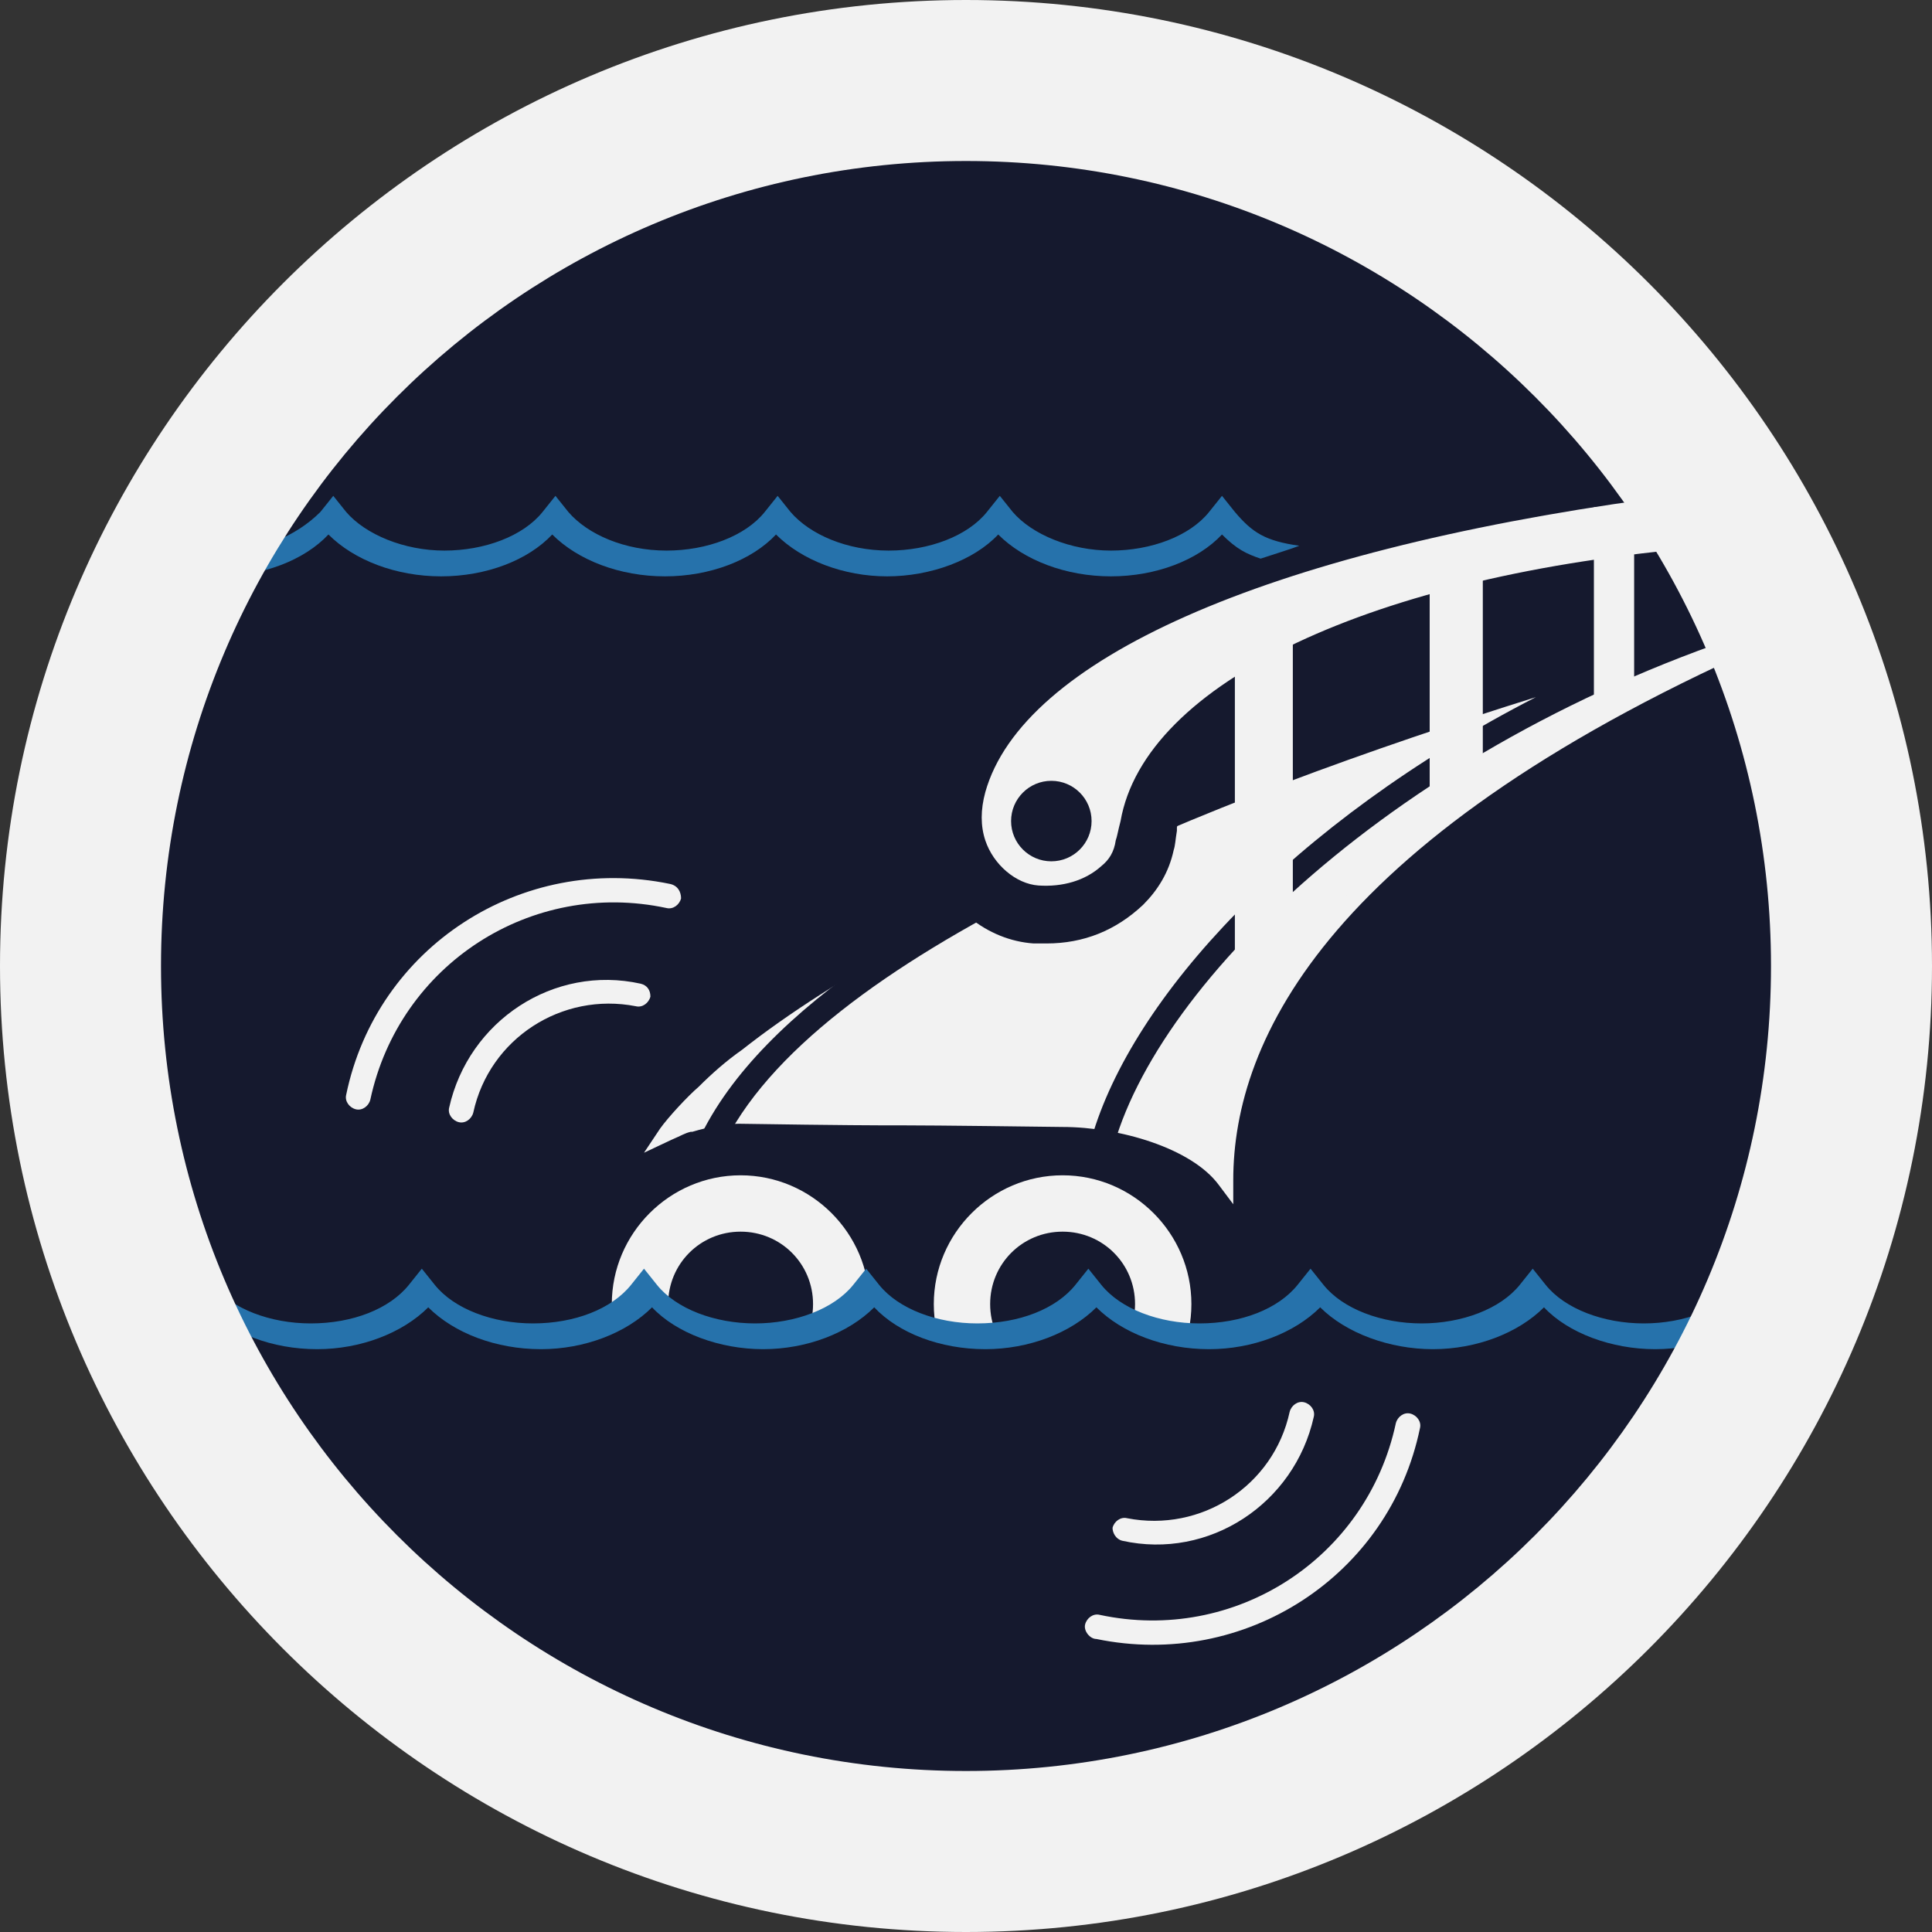 <svg width="60" height="60" viewBox="0 0 60 60" fill="none" xmlns="http://www.w3.org/2000/svg">
<rect x="0" y="0" width="60" height="60" fill="#333333" stroke="none"/>
<path d="M30 59C46.016 59 59 46.016 59 30C59 13.984 46.016 1 30 1C13.984 1 1 13.984 1 30C1 46.016 13.984 59 30 59Z" fill="#15192E"/>
<path d="M38.051 36.649C37.101 35.349 34.701 34.749 33.001 34.749C23.051 34.599 32.951 34.749 23.001 34.649C22.601 34.649 22.001 34.749 21.451 34.899C21.151 34.999 21.151 34.999 20.801 35.149C21.051 34.799 21.601 34.199 22.001 33.849C22.401 33.449 22.851 33.049 23.301 32.699C28.601 28.549 40.401 23.299 54.501 19.449C54.951 19.349 55.501 19.299 56.001 19.199C56.701 19.199 38.051 25.399 38.051 36.649Z" fill="#F2F2F2"/>
<path d="M38.3 37.399L37.85 36.799C37 35.649 34.75 34.999 33 34.999C29.1 34.949 28.3 34.949 28.05 34.949H28C27.95 34.949 27.85 34.949 27.75 34.949C27.35 34.949 26.2 34.949 22.95 34.899C22.55 34.899 22 34.999 21.5 35.149H21.45C21.25 35.199 21.2 35.249 20.85 35.399L20 35.799L20.5 35.049C20.75 34.699 21.35 34.049 21.7 33.749C22.1 33.349 22.55 32.949 23.05 32.599C28.75 28.099 41 22.899 54.35 19.249C54.6 19.199 54.9 19.149 55.2 19.099C55.5 19.049 55.7 18.999 55.95 18.949H56H56.2L56.25 19.149C56.3 19.399 56.25 19.399 55.3 19.799C41.25 25.899 38.3 32.299 38.3 36.649V37.399ZM28.05 34.449C28.25 34.449 29.05 34.449 33 34.499C34.6 34.499 36.65 34.999 37.8 35.999C38.05 31.699 41.25 25.599 54 19.799C40.95 23.399 29 28.499 23.45 32.899C23 33.249 22.55 33.649 22.15 34.049C22 34.199 21.8 34.399 21.6 34.599C22.1 34.449 22.6 34.399 22.95 34.399C27.05 34.449 27.8 34.449 27.95 34.449C28 34.449 28 34.449 28.05 34.449ZM38.4 32.549C38.25 32.549 38.15 32.449 38.15 32.299C38.15 32.149 38.25 32.049 38.4 32.049C38.55 32.049 38.65 32.149 38.65 32.299C38.65 32.449 38.55 32.549 38.4 32.549Z" fill="#F2F2F2"/>
<path d="M22.399 35.7L21.699 35.4C25.549 27.15 45.149 21.5 55.749 18.45C55.799 18.45 55.799 18.45 55.849 18.4L56.049 19.1C55.999 19.1 55.999 19.1 55.949 19.15C44.149 22.55 36.149 30.15 34.599 35.55L33.899 35.35C35.149 31 40.099 25.55 47.699 21.65C37.649 24.8 25.199 29.65 22.399 35.7Z" fill="#15192E"/>
<path d="M35.65 25.6C35.65 25.65 35.65 25.7 35.6 25.75C35.55 26 35.55 26.1 35.5 26.25C35.4 26.75 35.15 27.15 34.8 27.5C34.15 28.15 33.15 28.45 32.15 28.35C31 28.25 30.1 27.4 29.7 26.35C29.5 25.7 29.5 25.05 29.7 24.35C31 19.7 39.1 16.25 51.1 14.6L51.4 14.55L51.65 14.7C52.5 15.15 53.05 15.55 53.4 15.85C54.15 16.5 54.25 17.65 53 17.85H52.95C43.05 18.7 36.3 21.8 35.65 25.6Z" fill="#F2F2F2"/>
<path d="M32.5 29.3C32.35 29.3 32.25 29.3 32.1 29.3C30.65 29.2 29.35 28.15 28.9 26.7C28.65 25.9 28.6 25.05 28.85 24.15C30.2 19.2 38.05 15.5 50.95 13.7L51.55 13.6L52.1 13.9C53.05 14.45 53.6 14.8 54 15.15C54.7 15.75 55 16.65 54.75 17.4C54.55 18.1 53.95 18.6 53.1 18.7H53C43.9 19.45 37.1 22.35 36.55 25.7V25.8C36.5 26.1 36.5 26.25 36.45 26.4C36.3 27.1 35.95 27.65 35.5 28.1C34.65 28.9 33.65 29.3 32.5 29.3ZM51.2 15.5C39.25 17.15 31.75 20.5 30.6 24.6C30.45 25.15 30.45 25.65 30.6 26.1C30.85 26.85 31.55 27.45 32.25 27.5C33 27.55 33.7 27.35 34.2 26.9C34.45 26.7 34.6 26.45 34.65 26.1C34.7 25.95 34.7 25.9 34.75 25.7L34.8 25.5C35.55 21.2 42.65 17.85 52.85 17H52.9C52.95 17 53.05 16.95 53.05 16.95C53.05 16.9 53 16.75 52.8 16.6C52.5 16.3 52 15.95 51.2 15.5Z" fill="#15192E"/>
<path d="M13.7 17.899C15.1 17.899 16.4 17.399 17.15 16.599C17.95 17.399 19.25 17.899 20.65 17.899C22.05 17.899 23.35 17.399 24.1 16.599C24.9 17.399 26.2 17.899 27.55 17.899C28.9 17.899 30.25 17.399 31 16.599C31.8 17.399 33.1 17.899 34.5 17.899C35.9 17.899 37.2 17.399 37.95 16.599C38.4 17.049 38.7 17.199 39.15 17.349C39.6 17.199 40.1 17.049 40.35 16.949C39.3 16.799 38.9 16.549 38.35 15.899L37.95 15.399L37.55 15.899C36.95 16.649 35.75 17.099 34.5 17.099C33.25 17.099 32.05 16.599 31.45 15.899L31.05 15.399L30.65 15.899C30.05 16.649 28.85 17.099 27.6 17.099C26.3 17.099 25.15 16.599 24.55 15.899L24.15 15.399L23.75 15.899C23.15 16.649 21.95 17.099 20.7 17.099C19.4 17.099 18.25 16.599 17.65 15.899L17.25 15.399L16.85 15.899C16.25 16.649 15.05 17.099 13.8 17.099C12.55 17.099 11.35 16.599 10.75 15.899L10.35 15.399L9.95 15.899C9.2 16.649 8.05 17.149 6.75 17.149V17.899C8.15 17.899 9.45 17.399 10.2 16.599C11 17.399 12.3 17.899 13.7 17.899Z" fill="#2672AB"/>
<path d="M39.25 30.65C38.75 30.65 38.35 30.25 38.35 29.75V19.25C38.35 18.75 38.75 18.35 39.25 18.35C39.75 18.35 40.15 18.75 40.15 19.25V29.75C40.15 30.25 39.75 30.65 39.25 30.65Z" fill="#F2F2F2"/>
<path d="M44.4 16.75V24.75L46.05 24.3V16.75H44.4ZM49.5 15.75V22.25L50.75 21.8V15.75H49.5Z" fill="#F2F2F2"/>
<path d="M33 44.5C30.8 44.5 29 42.7 29 40.5C29 38.3 30.8 36.5 33 36.5C35.2 36.5 37 38.3 37 40.5C37 42.7 35.2 44.5 33 44.5ZM33 38.25C31.75 38.25 30.75 39.25 30.75 40.5C30.75 41.75 31.75 42.75 33 42.75C34.25 42.75 35.25 41.75 35.25 40.5C35.25 39.25 34.25 38.25 33 38.25ZM23 44.5C20.8 44.5 19 42.7 19 40.5C19 38.3 20.8 36.5 23 36.5C25.2 36.5 27 38.3 27 40.5C27 42.7 25.2 44.5 23 44.5ZM23 38.25C21.75 38.25 20.75 39.25 20.75 40.5C20.75 41.75 21.75 42.75 23 42.75C24.25 42.75 25.25 41.75 25.25 40.5C25.25 39.25 24.25 38.25 23 38.25Z" fill="#F2F2F2"/>
<path d="M32.65 26.749C33.341 26.749 33.9 26.189 33.9 25.499C33.9 24.809 33.341 24.249 32.65 24.249C31.96 24.249 31.4 24.809 31.4 25.499C31.4 26.189 31.96 26.749 32.65 26.749Z" fill="#15192E"/>
<path d="M30.501 58.001C42.051 58.001 52.051 51.101 56.501 41.201C55.851 40.951 55.301 40.601 54.951 40.151L54.851 40.001L54.751 40.151C54.051 41.001 52.801 41.501 51.401 41.501C50.001 41.501 48.701 40.951 48.051 40.151L47.851 40.001L47.751 40.151C47.051 41.001 45.801 41.501 44.401 41.501C43.001 41.501 41.701 40.951 41.051 40.151L40.901 40.001L40.801 40.151C40.101 41.001 38.851 41.501 37.451 41.501C36.051 41.501 34.751 40.951 34.101 40.151L33.951 40.001L33.851 40.151C33.201 40.951 31.901 41.501 30.501 41.501C29.101 41.501 27.801 40.951 27.151 40.151L27.051 40.001L26.951 40.151C26.251 41.001 25.001 41.501 23.601 41.501C22.201 41.501 20.901 40.951 20.251 40.151L20.101 40.001L20.001 40.151C19.301 40.951 18.001 41.501 16.601 41.501C15.201 41.501 13.901 40.951 13.251 40.151L13.151 40.001L13.001 40.151C12.301 41.001 11.051 41.501 9.651 41.501C8.251 41.501 6.951 40.951 6.301 40.151L6.201 40.001L6.101 40.151C5.751 40.601 5.201 40.951 4.551 41.201C8.951 51.101 18.951 58.001 30.501 58.001Z" fill="#15192E"/>
<path d="M30.5 58.4C19.15 58.4 8.8 51.7 4.15 41.35L4 41L4.4 40.85C5 40.65 5.5 40.3 5.8 39.9L6.2 39.4L6.6 39.9C7.2 40.65 8.4 41.1 9.65 41.1C10.95 41.1 12.1 40.65 12.7 39.9L13.1 39.4L13.5 39.9C14.1 40.65 15.3 41.1 16.55 41.1C17.85 41.1 19 40.65 19.6 39.9L20 39.4L20.4 39.9C21 40.65 22.2 41.1 23.45 41.1C24.7 41.1 25.9 40.65 26.5 39.9L26.9 39.4L27.3 39.9C27.9 40.65 29.1 41.1 30.35 41.1C31.65 41.1 32.8 40.65 33.4 39.9L33.8 39.4L34.2 39.9C34.8 40.65 36 41.1 37.25 41.1C38.55 41.1 39.7 40.65 40.3 39.9L40.7 39.4L41.1 39.9C41.7 40.65 42.9 41.1 44.15 41.1C45.4 41.1 46.6 40.65 47.2 39.9L47.6 39.4L48 39.9C48.6 40.65 49.8 41.1 51.05 41.1C52.3 41.1 53.5 40.65 54.1 39.9L54.5 39.4L54.9 39.9C55.25 40.3 55.7 40.6 56.3 40.85L57 41L56.85 41.35C52.2 51.7 41.85 58.4 30.5 58.4ZM5 41.4C9.6 51.3 19.6 57.65 30.5 57.65C41.4 57.65 51.4 51.3 56 41.4C55.55 41.2 55.15 40.9 54.85 40.6C54.05 41.4 52.75 41.9 51.4 41.9C50.05 41.9 48.7 41.4 47.95 40.6C47.15 41.4 45.85 41.9 44.5 41.9C43.15 41.9 41.8 41.4 41 40.6C40.2 41.4 38.9 41.9 37.55 41.9C36.15 41.9 34.85 41.4 34.05 40.6C33.25 41.4 31.95 41.9 30.6 41.9C29.2 41.9 27.9 41.4 27.15 40.6C26.35 41.4 25.05 41.9 23.7 41.9C22.35 41.9 21 41.4 20.25 40.6C19.45 41.4 18.15 41.9 16.8 41.9C15.4 41.9 14.1 41.4 13.3 40.6C12.5 41.4 11.2 41.9 9.85 41.9C8.45 41.9 7.15 41.4 6.4 40.6C5.85 40.9 5.45 41.2 5 41.4Z" fill="#2672AB"/>
<path d="M20.801 27.45C16.201 26.5 11.701 29.4 10.751 34C10.701 34.2 10.851 34.4 11.051 34.45C11.251 34.5 11.451 34.35 11.501 34.15C12.401 29.95 16.501 27.3 20.701 28.2C20.901 28.25 21.101 28.1 21.151 27.9C21.151 27.7 21.051 27.5 20.801 27.45C20.851 27.45 20.801 27.45 20.801 27.45Z" fill="#F2F2F2"/>
<path d="M19.899 30.55C17.199 29.95 14.549 31.7 13.949 34.4C13.899 34.6 14.049 34.8 14.249 34.85C14.449 34.9 14.649 34.75 14.699 34.55C15.199 32.25 17.449 30.8 19.749 31.25C19.949 31.3 20.149 31.15 20.199 30.95C20.199 30.75 20.099 30.6 19.899 30.55ZM34.049 50.9C38.649 51.85 43.149 48.95 44.099 44.35C44.149 44.15 43.999 43.95 43.799 43.9C43.599 43.85 43.399 44 43.349 44.2C42.449 48.4 38.349 51.05 34.149 50.15C33.949 50.1 33.749 50.25 33.699 50.45C33.649 50.65 33.849 50.9 34.049 50.9Z" fill="#F2F2F2"/>
<path d="M34.851 47.849C37.551 48.449 40.201 46.699 40.801 43.999C40.851 43.799 40.701 43.599 40.501 43.549C40.301 43.499 40.101 43.649 40.051 43.849C39.551 46.149 37.301 47.599 35.001 47.149C34.801 47.099 34.601 47.249 34.551 47.449C34.551 47.599 34.651 47.799 34.851 47.849Z" fill="#F2F2F2"/>
<path d="M30 60C13.45 60 0 46.55 0 30C0 13.45 13.45 0 30 0C46.55 0 60 13.45 60 30C60 46.55 46.55 60 30 60ZM30 5C16.2 5 5 16.2 5 30C5 43.8 16.2 55 30 55C43.8 55 55 43.8 55 30C55 16.2 43.8 5 30 5Z" fill="#F2F2F2"/>
</svg>
